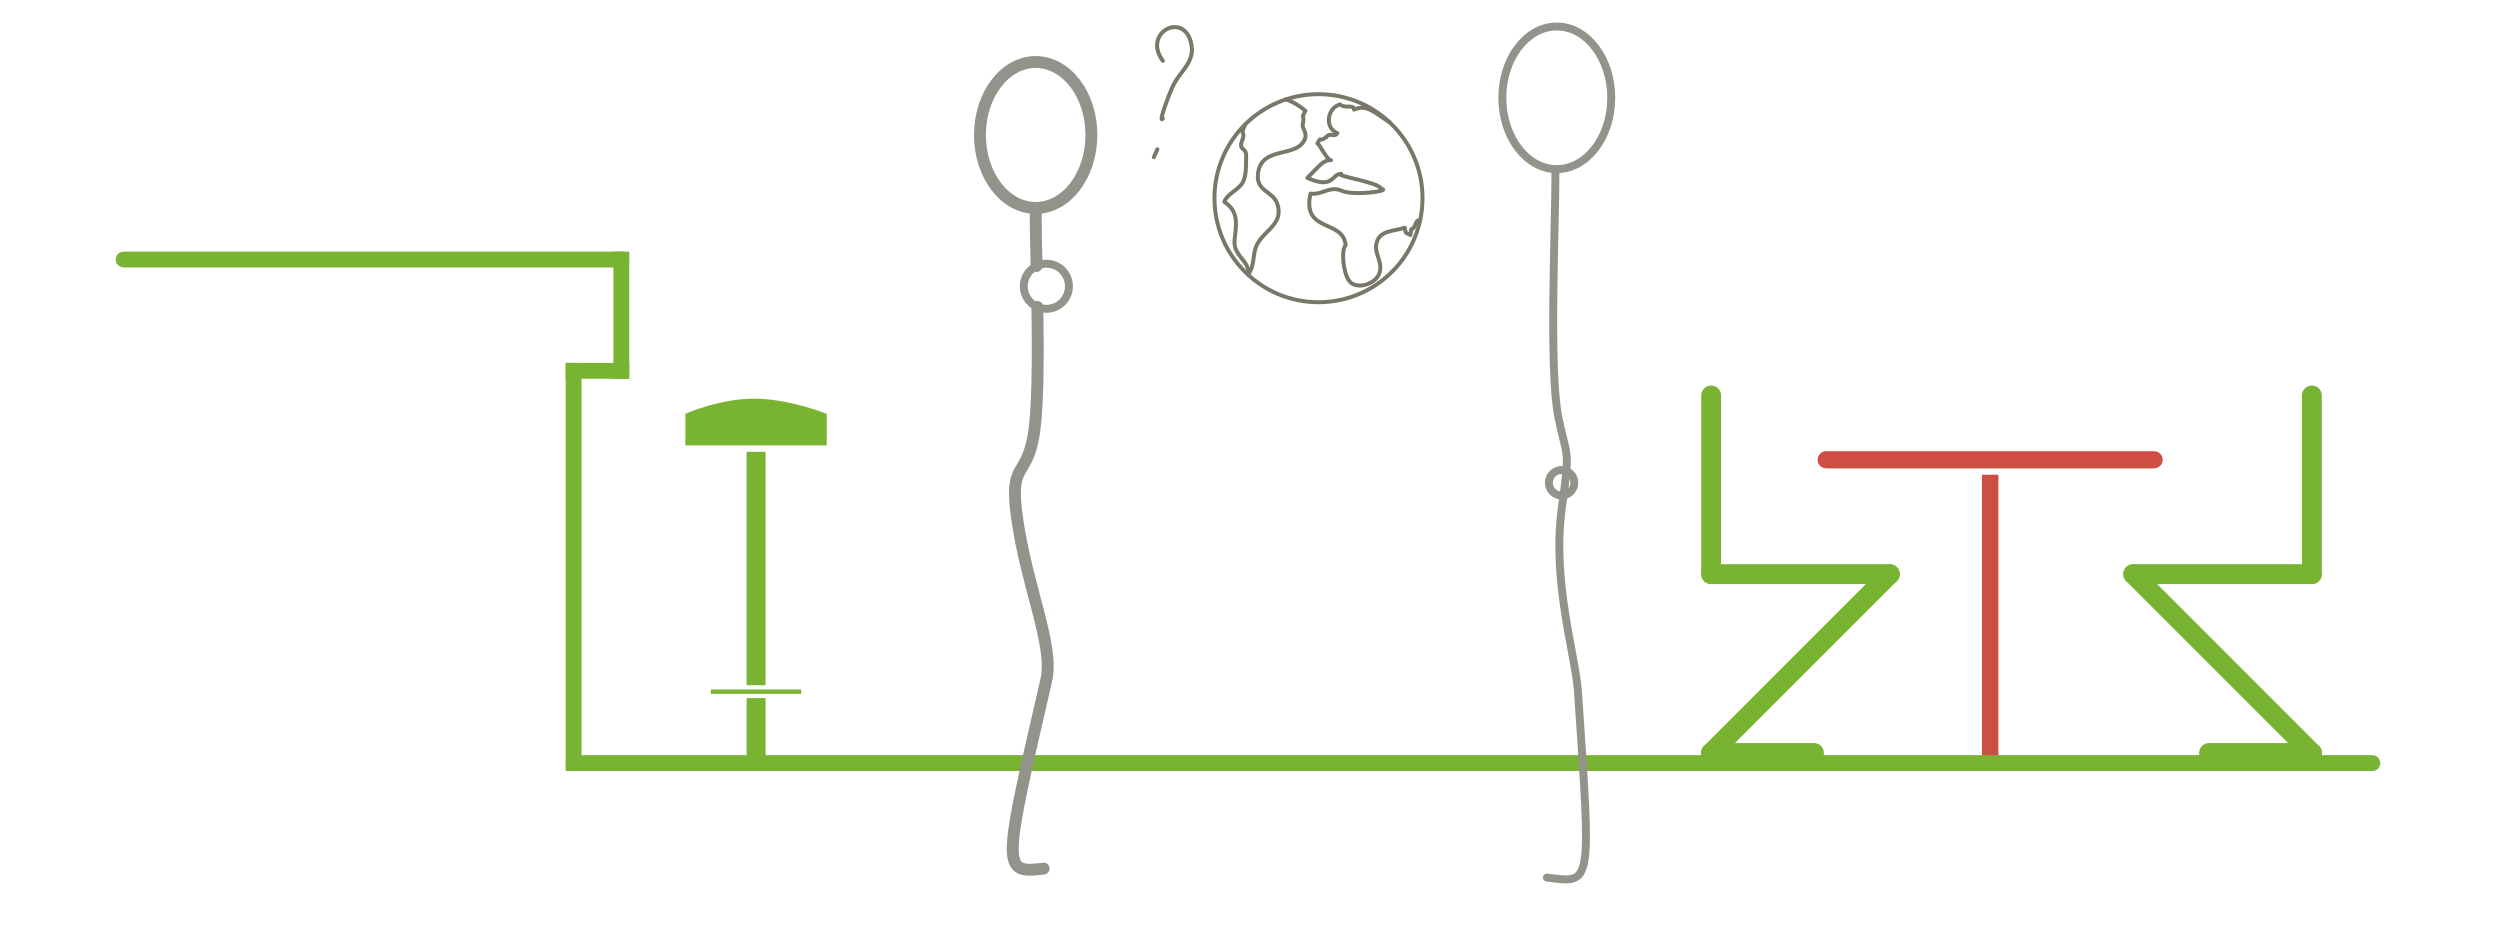 <?xml version="1.0" encoding="iso-8859-1"?>
<!-- Generator: Adobe Illustrator 13.0.0, SVG Export Plug-In . SVG Version: 6.00 Build 14948)  -->
<!DOCTYPE svg PUBLIC "-//W3C//DTD SVG 1.1//EN" "http://www.w3.org/Graphics/SVG/1.1/DTD/svg11.dtd">
<svg version="1.1" xmlns="http://www.w3.org/2000/svg" xmlns:xlink="http://www.w3.org/1999/xlink" x="0px" y="0px" width="540px"
	 height="200px" viewBox="0 0 540 200" style="enable-background:new 0 0 540 200;" xml:space="preserve">
<g id="Layer_2">
	<g>
		<rect style="fill:#FFFFFF;" width="540" height="200"/>
	</g>
</g>
<g id="Layer_1">
	<g>
		<g>
			
				<rect x="427.633" y="100.724" style="fill:#CE4E43;stroke:#FFFFFF;stroke-width:0.916;stroke-linecap:square;" width="4.48" height="64.385"/>
			<g>
				<path style="fill:#CE4E43;" d="M391.91,99.312c0,1.404,1.139,2.542,2.543,2.542h70.83c1.404,0,2.543-1.139,2.543-2.542
					c0-1.404-1.139-2.542-2.543-2.542h-70.83C393.049,96.771,391.91,97.908,391.91,99.312
					C391.91,99.312,391.91,97.908,391.91,99.312z"/>
				<path style="fill:none;stroke:#FFFFFF;stroke-width:1.374;" d="M391.91,99.312c0,1.404,1.139,2.542,2.543,2.542h70.83
					c1.404,0,2.543-1.139,2.543-2.542c0-1.404-1.139-2.542-2.543-2.542h-70.83C393.049,96.771,391.91,97.908,391.91,99.312
					C391.91,99.312,391.91,97.908,391.91,99.312z"/>
			</g>
		</g>
		<g>
			<rect x="160.574" y="92.91" style="fill:#78B432;stroke:#FFFFFF;stroke-width:1.374;" width="5.478" height="72.816"/>
			<path style="fill:#78B432;stroke:#FFFFFF;stroke-width:1.374;" d="M179.264,96.899h-31.912V88.92c0,0,7.569-3.492,15.547-3.492
				s16.364,3.492,16.364,3.492V96.899z"/>
			<rect x="153.086" y="148.462" style="fill:#78B432;stroke:#FFFFFF;stroke-width:0.916;" width="20.448" height="1.869"/>
		</g>
		
			<line style="fill:none;stroke:#78B432;stroke-width:3.427;stroke-linecap:round;" x1="26.713" y1="56.053" x2="134.205" y2="56.053"/>
		
			<line style="fill:none;stroke:#78B432;stroke-width:3.427;stroke-linecap:square;" x1="134.205" y1="56.053" x2="134.205" y2="80.097"/>
		
			<line style="fill:none;stroke:#78B432;stroke-width:3.427;stroke-linecap:square;" x1="134.205" y1="80.097" x2="123.899" y2="80.097"/>
		
			<line style="fill:none;stroke:#78B432;stroke-width:3.427;stroke-linecap:square;" x1="123.899" y1="80.097" x2="123.899" y2="164.822"/>
		
			<line style="fill:none;stroke:#78B432;stroke-width:3.427;stroke-linecap:round;" x1="123.899" y1="164.822" x2="512.43" y2="164.822"/>
		<g>
			<g>
				
					<line style="fill:none;stroke:#78B432;stroke-width:4.284;stroke-linecap:round;stroke-linejoin:round;" x1="369.607" y1="85.414" x2="369.607" y2="124.011"/>
				
					<line style="fill:none;stroke:#78B432;stroke-width:4.284;stroke-linecap:round;stroke-linejoin:round;" x1="369.607" y1="124.011" x2="408.203" y2="124.011"/>
				
					<line style="fill:none;stroke:#78B432;stroke-width:4.284;stroke-linecap:round;stroke-linejoin:round;" x1="408.203" y1="124.011" x2="369.566" y2="162.65"/>
				
					<line style="fill:none;stroke:#78B432;stroke-width:4.284;stroke-linecap:round;stroke-linejoin:round;" x1="369.566" y1="162.65" x2="391.82" y2="162.65"/>
			</g>
			<g>
				
					<line style="fill:none;stroke:#78B432;stroke-width:4.284;stroke-linecap:round;stroke-linejoin:round;" x1="499.365" y1="85.414" x2="499.365" y2="124.011"/>
				
					<line style="fill:none;stroke:#78B432;stroke-width:4.284;stroke-linecap:round;stroke-linejoin:round;" x1="499.365" y1="124.011" x2="460.773" y2="124.011"/>
				
					<line style="fill:none;stroke:#78B432;stroke-width:4.284;stroke-linecap:round;stroke-linejoin:round;" x1="460.773" y1="124.011" x2="499.404" y2="162.65"/>
				
					<line style="fill:none;stroke:#78B432;stroke-width:4.284;stroke-linecap:round;stroke-linejoin:round;" x1="499.404" y1="162.65" x2="477.152" y2="162.65"/>
			</g>
		</g>
	</g>
	
		<circle style="fill:none;stroke:#787768;stroke-width:0.858;stroke-linecap:round;stroke-linejoin:round;" cx="284.793" cy="42.812" r="22.469"/>
	<path style="fill:none;stroke:#787768;stroke-width:0.858;stroke-linecap:round;stroke-linejoin:round;" d="M277.777,21.463
		c1.56,0.529,2.876,1.396,4.194,2.456c-1.209,2.439,0,0-0.611,3.164c-0.091,0.462,0.997,1.676,0.519,2.884
		c-1.703,4.299-9.188,1.434-10.118,7.259c-0.681,4.266,3.309,3.914,4.2,6.981c1.164,4.007-2.419,5.352-4.185,8.149
		c-1.466,2.323-0.488,4.713-2.214,6.972c0.634-2.822-3.199-3.989-2.898-7.366c0.286-3.205,1.103-6.211-2.216-8.358
		c0.601-1.724,3.017-2.56,3.934-4.109c0.899-1.519,0.736-3.948,0.792-5.827c0.055-1.896-1.687-1.118-0.908-3.192
		c0.929-2.476-0.605-0.743,0.683-3.596"/>
	<path style="fill:none;stroke:#787768;stroke-width:0.858;stroke-linecap:round;stroke-linejoin:round;" d="M300.21,26.471
		c-3.61-2.385-5.021-3.96-7.751-2.801c0.043-1.22-2.125-0.13-2.984-1.124c-2.825,0.743-3.422,5.11-0.608,6.217
		c-0.717,1.074-1.554-0.281-2.369,0.832"/>
	<path style="fill:none;stroke:#787768;stroke-width:0.858;stroke-linecap:round;stroke-linejoin:round;" d="M286.497,29.596
		c-1.936,1.398-0.829-0.523-1.936,1.398c0.473,0.123,2.119,3.703,2.929,3.605c-1.643-0.075-2.314,1.044-5.092,3.821
		c5.678,2.592,5.261-0.927,7.289-0.87c-1.435,0.484,8.253,1.778,8.695,3.277c2.312,0.327-5.984,1.565-8.599,0.369
		c-2.51-1.146-4.27,0.999-6.707,0.618c-1.949,8.562,7.126,5.45,7.583,11.179c-0.989,0.986-0.573,5.711,0.695,7.584
		c1.452,2.144,5.5,0.865,6.468-1.256c1.075-2.35-0.861-4.302-0.578-6.37c0.455-3.325,3.77-2.926,6.173-3.762
		c0.264,1.554,0.286,1.006,1.242,1.579c0.028-0.388,0.09-0.856,0.16-1.255c0.913-0.052,0.818-1.699,1.568-1.931"/>
	<g>
		<path style="fill:none;stroke:#787768;stroke-width:0.868;stroke-linecap:round;stroke-linejoin:round;" d="M251.174,13.139
			c-4.635-6.272,5.127-11.085,6.233-3.117c0.48,3.454-2.495,5.488-3.895,8.229c-0.93,1.826-3.422,8.582-2.339,7.359"/>
		<path style="fill:none;stroke:#787768;stroke-width:0.868;stroke-linecap:round;stroke-linejoin:round;" d="M249.997,32.239
			c-0.253,0.571-0.511,1.137-0.767,1.708"/>
	</g>
	<g>
		<path style="fill:none;stroke:#92938B;stroke-width:2.57;stroke-linecap:round;stroke-linejoin:round;" d="M235.741,29.152
			c0,8.708-5.385,15.761-12.035,15.761c-6.643,0-12.036-7.054-12.036-15.761c0-8.701,5.393-15.756,12.036-15.756
			C230.356,13.396,235.741,20.451,235.741,29.152z"/>
		<path style="fill:none;stroke:#92938B;stroke-width:2.57;stroke-linecap:round;stroke-linejoin:round;" d="M224.068,66.303
			c0.179,11.112,0.158,23.015-0.94,28.472c-1.711,8.596-5.155,5.16-3.434,17.193c2.152,15.078,8.024,27.508,6.302,34.957
			c-9.382,40.672-9.74,41.836-0.577,40.691"/>
		<path style="fill:none;stroke:#92938B;stroke-width:2.57;stroke-linecap:round;stroke-linejoin:round;" d="M223.707,45.491
			c-0.015,2.771,0.081,7.037,0.188,11.966"/>
		<path style="fill:none;stroke:#92938B;stroke-width:1.714;stroke-linecap:round;stroke-linejoin:round;" d="M230.889,61.837
			c0,2.688-2.174,4.87-4.866,4.87s-4.879-2.182-4.879-4.87c0-2.691,2.187-4.873,4.879-4.873S230.889,59.146,230.889,61.837z"/>
	</g>
	<path style="fill:none;stroke:#92938B;stroke-width:1.714;stroke-linecap:round;stroke-linejoin:round;" d="M334.559,104.271
		c0,1.516,1.225,2.748,2.746,2.748c1.506,0,2.744-1.232,2.744-2.748c0-1.518-1.238-2.746-2.744-2.746
		C335.783,101.525,334.559,102.753,334.559,104.271z"/>
	<path style="fill:none;stroke:#92938B;stroke-width:1.714;stroke-linecap:round;stroke-linejoin:round;" d="M324.502,21.126
		c0,8.507,5.275,15.401,11.76,15.401c6.488,0,11.766-6.894,11.766-15.401c0-8.504-5.277-15.399-11.766-15.399
		C329.777,5.728,324.502,12.622,324.502,21.126z"/>
	<path style="fill:none;stroke:#92938B;stroke-width:1.714;stroke-linecap:round;stroke-linejoin:round;" d="M335.971,37.14
		c0.055,10.75-1.445,42.537,0.611,52.855c1.844,9.216,2.662,6.423,0.824,19.329c-2.309,16.162,2.881,31.936,3.436,40.111
		c2.863,42.41,3.121,41.35-6.715,40.115"/>
</g>
</svg>
